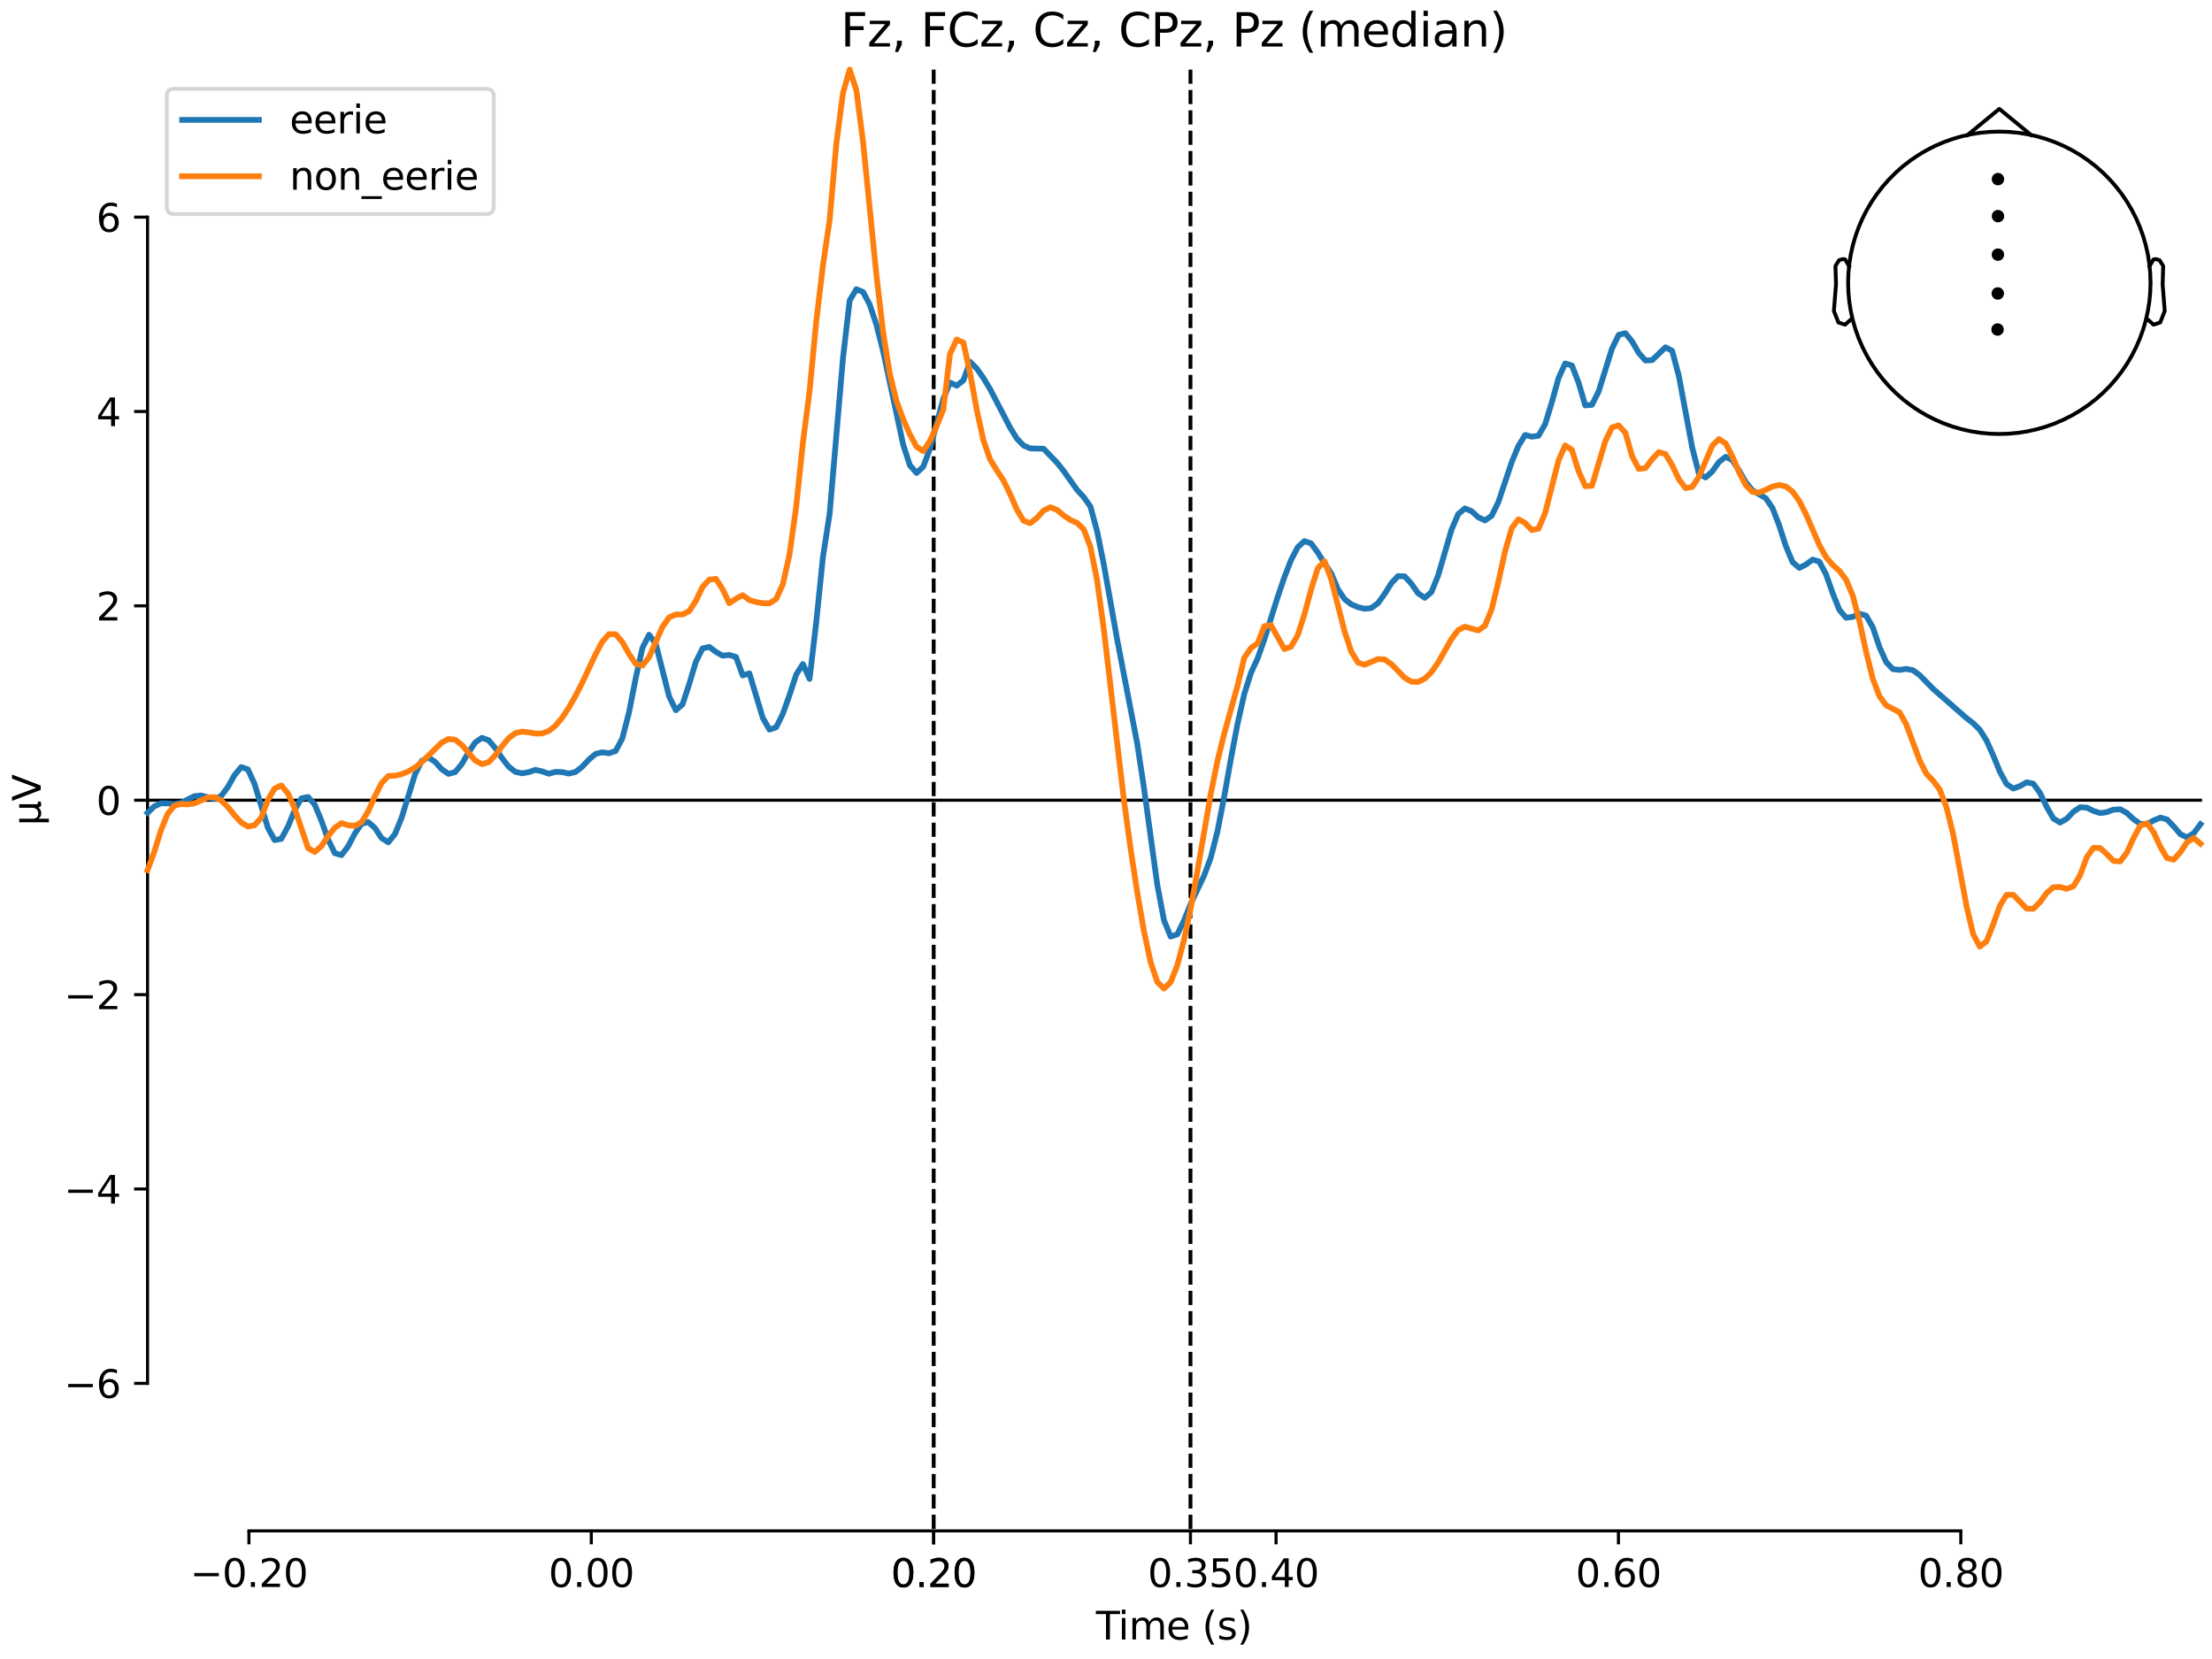 <?xml version="1.0" encoding="utf-8" standalone="no"?>
<!DOCTYPE svg PUBLIC "-//W3C//DTD SVG 1.1//EN"
  "http://www.w3.org/Graphics/SVG/1.1/DTD/svg11.dtd">
<svg xmlns:xlink="http://www.w3.org/1999/xlink" width="576pt" height="432pt" viewBox="0 0 576 432" xmlns="http://www.w3.org/2000/svg" version="1.1">
 <defs>
  <style type="text/css">*{stroke-linejoin: round; stroke-linecap: butt}</style>
 </defs>
 <g id="figure_1">
  <g id="patch_1">
   <path d="M 0 432 
L 576 432 
L 576 0 
L 0 0 
z
" style="fill: #ffffff"/>
  </g>
  <g id="axes_1">
   <g id="patch_2">
    <path d="M 38.421 398.644 
L 573 398.644 
L 573 18.118 
L 38.421 18.118 
L 38.421 398.644 
z
" style="fill: none; opacity: 0"/>
   </g>
   <g id="patch_3">
    <path d="M 38.421 360.217 
L 38.421 56.545 
" style="fill: none; stroke: #000000; stroke-width: 0.8; stroke-linejoin: miter; stroke-linecap: square"/>
   </g>
   <g id="LineCollection_1">
    <path d="M 243.128 18.118 
L 243.128 398.644 
" clip-path="url(#p8bb324a7d4)" style="fill: none; stroke-dasharray: 3.7,1.6; stroke-dashoffset: 0; stroke: #000000"/>
    <path d="M 309.994 18.118 
L 309.994 398.644 
" clip-path="url(#p8bb324a7d4)" style="fill: none; stroke-dasharray: 3.7,1.6; stroke-dashoffset: 0; stroke: #000000"/>
   </g>
   <g id="matplotlib.axis_1">
    <g id="xtick_1">
     <g id="line2d_1">
      <defs>
       <path id="m05cba8fe1b" d="M 0 0 
L 0 3.5 
" style="stroke: #000000; stroke-width: 0.8"/>
      </defs>
      <g>
       <use xlink:href="#m05cba8fe1b" x="64.819" y="398.644" style="stroke: #000000; stroke-width: 0.8"/>
      </g>
     </g>
     <g id="text_1">
      <!-- −0.20 -->
      <g transform="translate(49.496 413.242) scale(0.1 -0.1)">
       <defs>
        <path id="DejaVuSans-2212" d="M 678 2272 
L 4684 2272 
L 4684 1741 
L 678 1741 
L 678 2272 
z
" transform="scale(0.016)"/>
        <path id="DejaVuSans-30" d="M 2034 4250 
Q 1547 4250 1301 3770 
Q 1056 3291 1056 2328 
Q 1056 1369 1301 889 
Q 1547 409 2034 409 
Q 2525 409 2770 889 
Q 3016 1369 3016 2328 
Q 3016 3291 2770 3770 
Q 2525 4250 2034 4250 
z
M 2034 4750 
Q 2819 4750 3233 4129 
Q 3647 3509 3647 2328 
Q 3647 1150 3233 529 
Q 2819 -91 2034 -91 
Q 1250 -91 836 529 
Q 422 1150 422 2328 
Q 422 3509 836 4129 
Q 1250 4750 2034 4750 
z
" transform="scale(0.016)"/>
        <path id="DejaVuSans-2e" d="M 684 794 
L 1344 794 
L 1344 0 
L 684 0 
L 684 794 
z
" transform="scale(0.016)"/>
        <path id="DejaVuSans-32" d="M 1228 531 
L 3431 531 
L 3431 0 
L 469 0 
L 469 531 
Q 828 903 1448 1529 
Q 2069 2156 2228 2338 
Q 2531 2678 2651 2914 
Q 2772 3150 2772 3378 
Q 2772 3750 2511 3984 
Q 2250 4219 1831 4219 
Q 1534 4219 1204 4116 
Q 875 4013 500 3803 
L 500 4441 
Q 881 4594 1212 4672 
Q 1544 4750 1819 4750 
Q 2544 4750 2975 4387 
Q 3406 4025 3406 3419 
Q 3406 3131 3298 2873 
Q 3191 2616 2906 2266 
Q 2828 2175 2409 1742 
Q 1991 1309 1228 531 
z
" transform="scale(0.016)"/>
       </defs>
       <use xlink:href="#DejaVuSans-2212"/>
       <use xlink:href="#DejaVuSans-30" transform="translate(83.789 0)"/>
       <use xlink:href="#DejaVuSans-2e" transform="translate(147.412 0)"/>
       <use xlink:href="#DejaVuSans-32" transform="translate(179.199 0)"/>
       <use xlink:href="#DejaVuSans-30" transform="translate(242.822 0)"/>
      </g>
     </g>
    </g>
    <g id="xtick_2">
     <g id="line2d_2">
      <g>
       <use xlink:href="#m05cba8fe1b" x="153.973" y="398.644" style="stroke: #000000; stroke-width: 0.8"/>
      </g>
     </g>
     <g id="text_2">
      <!-- 0.00 -->
      <g transform="translate(142.84 413.242) scale(0.1 -0.1)">
       <use xlink:href="#DejaVuSans-30"/>
       <use xlink:href="#DejaVuSans-2e" transform="translate(63.623 0)"/>
       <use xlink:href="#DejaVuSans-30" transform="translate(95.41 0)"/>
       <use xlink:href="#DejaVuSans-30" transform="translate(159.033 0)"/>
      </g>
     </g>
    </g>
    <g id="xtick_3">
     <g id="line2d_3">
      <g>
       <use xlink:href="#m05cba8fe1b" x="243.128" y="398.644" style="stroke: #000000; stroke-width: 0.8"/>
      </g>
     </g>
     <g id="text_3">
      <!-- 0.20 -->
      <g transform="translate(231.995 413.242) scale(0.1 -0.1)">
       <use xlink:href="#DejaVuSans-30"/>
       <use xlink:href="#DejaVuSans-2e" transform="translate(63.623 0)"/>
       <use xlink:href="#DejaVuSans-32" transform="translate(95.41 0)"/>
       <use xlink:href="#DejaVuSans-30" transform="translate(159.033 0)"/>
      </g>
     </g>
    </g>
    <g id="xtick_4">
     <g id="line2d_4">
      <g>
       <use xlink:href="#m05cba8fe1b" x="243.128" y="398.644" style="stroke: #000000; stroke-width: 0.8"/>
      </g>
     </g>
     <g id="text_4">
      <!-- 0.20 -->
      <g transform="translate(231.995 413.242) scale(0.1 -0.1)">
       <use xlink:href="#DejaVuSans-30"/>
       <use xlink:href="#DejaVuSans-2e" transform="translate(63.623 0)"/>
       <use xlink:href="#DejaVuSans-32" transform="translate(95.41 0)"/>
       <use xlink:href="#DejaVuSans-30" transform="translate(159.033 0)"/>
      </g>
     </g>
    </g>
    <g id="xtick_5">
     <g id="line2d_5">
      <g>
       <use xlink:href="#m05cba8fe1b" x="309.994" y="398.644" style="stroke: #000000; stroke-width: 0.8"/>
      </g>
     </g>
     <g id="text_5">
      <!-- 0.35 -->
      <g transform="translate(298.861 413.242) scale(0.1 -0.1)">
       <defs>
        <path id="DejaVuSans-33" d="M 2597 2516 
Q 3050 2419 3304 2112 
Q 3559 1806 3559 1356 
Q 3559 666 3084 287 
Q 2609 -91 1734 -91 
Q 1441 -91 1130 -33 
Q 819 25 488 141 
L 488 750 
Q 750 597 1062 519 
Q 1375 441 1716 441 
Q 2309 441 2620 675 
Q 2931 909 2931 1356 
Q 2931 1769 2642 2001 
Q 2353 2234 1838 2234 
L 1294 2234 
L 1294 2753 
L 1863 2753 
Q 2328 2753 2575 2939 
Q 2822 3125 2822 3475 
Q 2822 3834 2567 4026 
Q 2313 4219 1838 4219 
Q 1578 4219 1281 4162 
Q 984 4106 628 3988 
L 628 4550 
Q 988 4650 1302 4700 
Q 1616 4750 1894 4750 
Q 2613 4750 3031 4423 
Q 3450 4097 3450 3541 
Q 3450 3153 3228 2886 
Q 3006 2619 2597 2516 
z
" transform="scale(0.016)"/>
        <path id="DejaVuSans-35" d="M 691 4666 
L 3169 4666 
L 3169 4134 
L 1269 4134 
L 1269 2991 
Q 1406 3038 1543 3061 
Q 1681 3084 1819 3084 
Q 2600 3084 3056 2656 
Q 3513 2228 3513 1497 
Q 3513 744 3044 326 
Q 2575 -91 1722 -91 
Q 1428 -91 1123 -41 
Q 819 9 494 109 
L 494 744 
Q 775 591 1075 516 
Q 1375 441 1709 441 
Q 2250 441 2565 725 
Q 2881 1009 2881 1497 
Q 2881 1984 2565 2268 
Q 2250 2553 1709 2553 
Q 1456 2553 1204 2497 
Q 953 2441 691 2322 
L 691 4666 
z
" transform="scale(0.016)"/>
       </defs>
       <use xlink:href="#DejaVuSans-30"/>
       <use xlink:href="#DejaVuSans-2e" transform="translate(63.623 0)"/>
       <use xlink:href="#DejaVuSans-33" transform="translate(95.41 0)"/>
       <use xlink:href="#DejaVuSans-35" transform="translate(159.033 0)"/>
      </g>
     </g>
    </g>
    <g id="xtick_6">
     <g id="line2d_6">
      <g>
       <use xlink:href="#m05cba8fe1b" x="332.282" y="398.644" style="stroke: #000000; stroke-width: 0.8"/>
      </g>
     </g>
     <g id="text_6">
      <!-- 0.40 -->
      <g transform="translate(321.15 413.242) scale(0.1 -0.1)">
       <defs>
        <path id="DejaVuSans-34" d="M 2419 4116 
L 825 1625 
L 2419 1625 
L 2419 4116 
z
M 2253 4666 
L 3047 4666 
L 3047 1625 
L 3713 1625 
L 3713 1100 
L 3047 1100 
L 3047 0 
L 2419 0 
L 2419 1100 
L 313 1100 
L 313 1709 
L 2253 4666 
z
" transform="scale(0.016)"/>
       </defs>
       <use xlink:href="#DejaVuSans-30"/>
       <use xlink:href="#DejaVuSans-2e" transform="translate(63.623 0)"/>
       <use xlink:href="#DejaVuSans-34" transform="translate(95.41 0)"/>
       <use xlink:href="#DejaVuSans-30" transform="translate(159.033 0)"/>
      </g>
     </g>
    </g>
    <g id="xtick_7">
     <g id="line2d_7">
      <g>
       <use xlink:href="#m05cba8fe1b" x="421.437" y="398.644" style="stroke: #000000; stroke-width: 0.8"/>
      </g>
     </g>
     <g id="text_7">
      <!-- 0.60 -->
      <g transform="translate(410.304 413.242) scale(0.1 -0.1)">
       <defs>
        <path id="DejaVuSans-36" d="M 2113 2584 
Q 1688 2584 1439 2293 
Q 1191 2003 1191 1497 
Q 1191 994 1439 701 
Q 1688 409 2113 409 
Q 2538 409 2786 701 
Q 3034 994 3034 1497 
Q 3034 2003 2786 2293 
Q 2538 2584 2113 2584 
z
M 3366 4563 
L 3366 3988 
Q 3128 4100 2886 4159 
Q 2644 4219 2406 4219 
Q 1781 4219 1451 3797 
Q 1122 3375 1075 2522 
Q 1259 2794 1537 2939 
Q 1816 3084 2150 3084 
Q 2853 3084 3261 2657 
Q 3669 2231 3669 1497 
Q 3669 778 3244 343 
Q 2819 -91 2113 -91 
Q 1303 -91 875 529 
Q 447 1150 447 2328 
Q 447 3434 972 4092 
Q 1497 4750 2381 4750 
Q 2619 4750 2861 4703 
Q 3103 4656 3366 4563 
z
" transform="scale(0.016)"/>
       </defs>
       <use xlink:href="#DejaVuSans-30"/>
       <use xlink:href="#DejaVuSans-2e" transform="translate(63.623 0)"/>
       <use xlink:href="#DejaVuSans-36" transform="translate(95.41 0)"/>
       <use xlink:href="#DejaVuSans-30" transform="translate(159.033 0)"/>
      </g>
     </g>
    </g>
    <g id="xtick_8">
     <g id="line2d_8">
      <g>
       <use xlink:href="#m05cba8fe1b" x="510.592" y="398.644" style="stroke: #000000; stroke-width: 0.8"/>
      </g>
     </g>
     <g id="text_8">
      <!-- 0.80 -->
      <g transform="translate(499.459 413.242) scale(0.1 -0.1)">
       <defs>
        <path id="DejaVuSans-38" d="M 2034 2216 
Q 1584 2216 1326 1975 
Q 1069 1734 1069 1313 
Q 1069 891 1326 650 
Q 1584 409 2034 409 
Q 2484 409 2743 651 
Q 3003 894 3003 1313 
Q 3003 1734 2745 1975 
Q 2488 2216 2034 2216 
z
M 1403 2484 
Q 997 2584 770 2862 
Q 544 3141 544 3541 
Q 544 4100 942 4425 
Q 1341 4750 2034 4750 
Q 2731 4750 3128 4425 
Q 3525 4100 3525 3541 
Q 3525 3141 3298 2862 
Q 3072 2584 2669 2484 
Q 3125 2378 3379 2068 
Q 3634 1759 3634 1313 
Q 3634 634 3220 271 
Q 2806 -91 2034 -91 
Q 1263 -91 848 271 
Q 434 634 434 1313 
Q 434 1759 690 2068 
Q 947 2378 1403 2484 
z
M 1172 3481 
Q 1172 3119 1398 2916 
Q 1625 2713 2034 2713 
Q 2441 2713 2670 2916 
Q 2900 3119 2900 3481 
Q 2900 3844 2670 4047 
Q 2441 4250 2034 4250 
Q 1625 4250 1398 4047 
Q 1172 3844 1172 3481 
z
" transform="scale(0.016)"/>
       </defs>
       <use xlink:href="#DejaVuSans-30"/>
       <use xlink:href="#DejaVuSans-2e" transform="translate(63.623 0)"/>
       <use xlink:href="#DejaVuSans-38" transform="translate(95.41 0)"/>
       <use xlink:href="#DejaVuSans-30" transform="translate(159.033 0)"/>
      </g>
     </g>
    </g>
    <g id="text_9">
     <!-- Time (s) -->
     <g transform="translate(285.381 426.92) scale(0.1 -0.1)">
      <defs>
       <path id="DejaVuSans-54" d="M -19 4666 
L 3928 4666 
L 3928 4134 
L 2272 4134 
L 2272 0 
L 1638 0 
L 1638 4134 
L -19 4134 
L -19 4666 
z
" transform="scale(0.016)"/>
       <path id="DejaVuSans-69" d="M 603 3500 
L 1178 3500 
L 1178 0 
L 603 0 
L 603 3500 
z
M 603 4863 
L 1178 4863 
L 1178 4134 
L 603 4134 
L 603 4863 
z
" transform="scale(0.016)"/>
       <path id="DejaVuSans-6d" d="M 3328 2828 
Q 3544 3216 3844 3400 
Q 4144 3584 4550 3584 
Q 5097 3584 5394 3201 
Q 5691 2819 5691 2113 
L 5691 0 
L 5113 0 
L 5113 2094 
Q 5113 2597 4934 2840 
Q 4756 3084 4391 3084 
Q 3944 3084 3684 2787 
Q 3425 2491 3425 1978 
L 3425 0 
L 2847 0 
L 2847 2094 
Q 2847 2600 2669 2842 
Q 2491 3084 2119 3084 
Q 1678 3084 1418 2786 
Q 1159 2488 1159 1978 
L 1159 0 
L 581 0 
L 581 3500 
L 1159 3500 
L 1159 2956 
Q 1356 3278 1631 3431 
Q 1906 3584 2284 3584 
Q 2666 3584 2933 3390 
Q 3200 3197 3328 2828 
z
" transform="scale(0.016)"/>
       <path id="DejaVuSans-65" d="M 3597 1894 
L 3597 1613 
L 953 1613 
Q 991 1019 1311 708 
Q 1631 397 2203 397 
Q 2534 397 2845 478 
Q 3156 559 3463 722 
L 3463 178 
Q 3153 47 2828 -22 
Q 2503 -91 2169 -91 
Q 1331 -91 842 396 
Q 353 884 353 1716 
Q 353 2575 817 3079 
Q 1281 3584 2069 3584 
Q 2775 3584 3186 3129 
Q 3597 2675 3597 1894 
z
M 3022 2063 
Q 3016 2534 2758 2815 
Q 2500 3097 2075 3097 
Q 1594 3097 1305 2825 
Q 1016 2553 972 2059 
L 3022 2063 
z
" transform="scale(0.016)"/>
       <path id="DejaVuSans-20" transform="scale(0.016)"/>
       <path id="DejaVuSans-28" d="M 1984 4856 
Q 1566 4138 1362 3434 
Q 1159 2731 1159 2009 
Q 1159 1288 1364 580 
Q 1569 -128 1984 -844 
L 1484 -844 
Q 1016 -109 783 600 
Q 550 1309 550 2009 
Q 550 2706 781 3412 
Q 1013 4119 1484 4856 
L 1984 4856 
z
" transform="scale(0.016)"/>
       <path id="DejaVuSans-73" d="M 2834 3397 
L 2834 2853 
Q 2591 2978 2328 3040 
Q 2066 3103 1784 3103 
Q 1356 3103 1142 2972 
Q 928 2841 928 2578 
Q 928 2378 1081 2264 
Q 1234 2150 1697 2047 
L 1894 2003 
Q 2506 1872 2764 1633 
Q 3022 1394 3022 966 
Q 3022 478 2636 193 
Q 2250 -91 1575 -91 
Q 1294 -91 989 -36 
Q 684 19 347 128 
L 347 722 
Q 666 556 975 473 
Q 1284 391 1588 391 
Q 1994 391 2212 530 
Q 2431 669 2431 922 
Q 2431 1156 2273 1281 
Q 2116 1406 1581 1522 
L 1381 1569 
Q 847 1681 609 1914 
Q 372 2147 372 2553 
Q 372 3047 722 3315 
Q 1072 3584 1716 3584 
Q 2034 3584 2315 3537 
Q 2597 3491 2834 3397 
z
" transform="scale(0.016)"/>
       <path id="DejaVuSans-29" d="M 513 4856 
L 1013 4856 
Q 1481 4119 1714 3412 
Q 1947 2706 1947 2009 
Q 1947 1309 1714 600 
Q 1481 -109 1013 -844 
L 513 -844 
Q 928 -128 1133 580 
Q 1338 1288 1338 2009 
Q 1338 2731 1133 3434 
Q 928 4138 513 4856 
z
" transform="scale(0.016)"/>
      </defs>
      <use xlink:href="#DejaVuSans-54"/>
      <use xlink:href="#DejaVuSans-69" transform="translate(57.959 0)"/>
      <use xlink:href="#DejaVuSans-6d" transform="translate(85.742 0)"/>
      <use xlink:href="#DejaVuSans-65" transform="translate(183.154 0)"/>
      <use xlink:href="#DejaVuSans-20" transform="translate(244.678 0)"/>
      <use xlink:href="#DejaVuSans-28" transform="translate(276.465 0)"/>
      <use xlink:href="#DejaVuSans-73" transform="translate(315.479 0)"/>
      <use xlink:href="#DejaVuSans-29" transform="translate(367.578 0)"/>
     </g>
    </g>
   </g>
   <g id="matplotlib.axis_2">
    <g id="ytick_1">
     <g id="line2d_9">
      <defs>
       <path id="m36754434c5" d="M 0 0 
L -3.5 0 
" style="stroke: #000000; stroke-width: 0.8"/>
      </defs>
      <g>
       <use xlink:href="#m36754434c5" x="38.421" y="360.217" style="stroke: #000000; stroke-width: 0.8"/>
      </g>
     </g>
     <g id="text_10">
      <!-- −6 -->
      <g transform="translate(16.678 364.016) scale(0.1 -0.1)">
       <use xlink:href="#DejaVuSans-2212"/>
       <use xlink:href="#DejaVuSans-36" transform="translate(83.789 0)"/>
      </g>
     </g>
    </g>
    <g id="ytick_2">
     <g id="line2d_10">
      <g>
       <use xlink:href="#m36754434c5" x="38.421" y="309.605" style="stroke: #000000; stroke-width: 0.8"/>
      </g>
     </g>
     <g id="text_11">
      <!-- −4 -->
      <g transform="translate(16.678 313.404) scale(0.1 -0.1)">
       <use xlink:href="#DejaVuSans-2212"/>
       <use xlink:href="#DejaVuSans-34" transform="translate(83.789 0)"/>
      </g>
     </g>
    </g>
    <g id="ytick_3">
     <g id="line2d_11">
      <g>
       <use xlink:href="#m36754434c5" x="38.421" y="258.993" style="stroke: #000000; stroke-width: 0.8"/>
      </g>
     </g>
     <g id="text_12">
      <!-- −2 -->
      <g transform="translate(16.678 262.792) scale(0.1 -0.1)">
       <use xlink:href="#DejaVuSans-2212"/>
       <use xlink:href="#DejaVuSans-32" transform="translate(83.789 0)"/>
      </g>
     </g>
    </g>
    <g id="ytick_4">
     <g id="line2d_12">
      <g>
       <use xlink:href="#m36754434c5" x="38.421" y="208.381" style="stroke: #000000; stroke-width: 0.8"/>
      </g>
     </g>
     <g id="text_13">
      <!-- 0 -->
      <g transform="translate(25.058 212.18) scale(0.1 -0.1)">
       <use xlink:href="#DejaVuSans-30"/>
      </g>
     </g>
    </g>
    <g id="ytick_5">
     <g id="line2d_13">
      <g>
       <use xlink:href="#m36754434c5" x="38.421" y="157.769" style="stroke: #000000; stroke-width: 0.8"/>
      </g>
     </g>
     <g id="text_14">
      <!-- 2 -->
      <g transform="translate(25.058 161.568) scale(0.1 -0.1)">
       <use xlink:href="#DejaVuSans-32"/>
      </g>
     </g>
    </g>
    <g id="ytick_6">
     <g id="line2d_14">
      <g>
       <use xlink:href="#m36754434c5" x="38.421" y="107.157" style="stroke: #000000; stroke-width: 0.8"/>
      </g>
     </g>
     <g id="text_15">
      <!-- 4 -->
      <g transform="translate(25.058 110.956) scale(0.1 -0.1)">
       <use xlink:href="#DejaVuSans-34"/>
      </g>
     </g>
    </g>
    <g id="ytick_7">
     <g id="line2d_15">
      <g>
       <use xlink:href="#m36754434c5" x="38.421" y="56.545" style="stroke: #000000; stroke-width: 0.8"/>
      </g>
     </g>
     <g id="text_16">
      <!-- 6 -->
      <g transform="translate(25.058 60.344) scale(0.1 -0.1)">
       <use xlink:href="#DejaVuSans-36"/>
      </g>
     </g>
    </g>
    <g id="text_17">
     <!-- µV -->
     <g transform="translate(10.599 214.982) rotate(-90) scale(0.1 -0.1)">
      <defs>
       <path id="DejaVuSans-b5" d="M 544 -1331 
L 544 3500 
L 1119 3500 
L 1119 1325 
Q 1119 872 1334 640 
Q 1550 409 1972 409 
Q 2434 409 2667 671 
Q 2900 934 2900 1459 
L 2900 3500 
L 3475 3500 
L 3475 806 
Q 3475 619 3529 530 
Q 3584 441 3700 441 
Q 3728 441 3778 458 
Q 3828 475 3916 513 
L 3916 50 
Q 3788 -22 3673 -56 
Q 3559 -91 3450 -91 
Q 3234 -91 3106 31 
Q 2978 153 2931 403 
Q 2775 156 2548 32 
Q 2322 -91 2016 -91 
Q 1697 -91 1473 31 
Q 1250 153 1119 397 
L 1119 -1331 
L 544 -1331 
z
" transform="scale(0.016)"/>
       <path id="DejaVuSans-56" d="M 1831 0 
L 50 4666 
L 709 4666 
L 2188 738 
L 3669 4666 
L 4325 4666 
L 2547 0 
L 1831 0 
z
" transform="scale(0.016)"/>
      </defs>
      <use xlink:href="#DejaVuSans-b5"/>
      <use xlink:href="#DejaVuSans-56" transform="translate(63.623 0)"/>
     </g>
    </g>
   </g>
   <g id="patch_4">
    <path d="M 64.819 398.644 
L 510.592 398.644 
" style="fill: none; stroke: #000000; stroke-width: 0.8; stroke-linejoin: miter; stroke-linecap: square"/>
   </g>
   <g id="patch_5">
    <path d="M 38.421 208.381 
L 573 208.381 
" style="fill: none; stroke: #000000; stroke-width: 0.8; stroke-linejoin: miter; stroke-linecap: square"/>
   </g>
   <g id="text_18">
    <!-- Fz, FCz, Cz, CPz, Pz (median) -->
    <g transform="translate(218.923 12.118) scale(0.12 -0.12)">
     <defs>
      <path id="DejaVuSans-46" d="M 628 4666 
L 3309 4666 
L 3309 4134 
L 1259 4134 
L 1259 2759 
L 3109 2759 
L 3109 2228 
L 1259 2228 
L 1259 0 
L 628 0 
L 628 4666 
z
" transform="scale(0.016)"/>
      <path id="DejaVuSans-7a" d="M 353 3500 
L 3084 3500 
L 3084 2975 
L 922 459 
L 3084 459 
L 3084 0 
L 275 0 
L 275 525 
L 2438 3041 
L 353 3041 
L 353 3500 
z
" transform="scale(0.016)"/>
      <path id="DejaVuSans-2c" d="M 750 794 
L 1409 794 
L 1409 256 
L 897 -744 
L 494 -744 
L 750 256 
L 750 794 
z
" transform="scale(0.016)"/>
      <path id="DejaVuSans-43" d="M 4122 4306 
L 4122 3641 
Q 3803 3938 3442 4084 
Q 3081 4231 2675 4231 
Q 1875 4231 1450 3742 
Q 1025 3253 1025 2328 
Q 1025 1406 1450 917 
Q 1875 428 2675 428 
Q 3081 428 3442 575 
Q 3803 722 4122 1019 
L 4122 359 
Q 3791 134 3420 21 
Q 3050 -91 2638 -91 
Q 1578 -91 968 557 
Q 359 1206 359 2328 
Q 359 3453 968 4101 
Q 1578 4750 2638 4750 
Q 3056 4750 3426 4639 
Q 3797 4528 4122 4306 
z
" transform="scale(0.016)"/>
      <path id="DejaVuSans-50" d="M 1259 4147 
L 1259 2394 
L 2053 2394 
Q 2494 2394 2734 2622 
Q 2975 2850 2975 3272 
Q 2975 3691 2734 3919 
Q 2494 4147 2053 4147 
L 1259 4147 
z
M 628 4666 
L 2053 4666 
Q 2838 4666 3239 4311 
Q 3641 3956 3641 3272 
Q 3641 2581 3239 2228 
Q 2838 1875 2053 1875 
L 1259 1875 
L 1259 0 
L 628 0 
L 628 4666 
z
" transform="scale(0.016)"/>
      <path id="DejaVuSans-64" d="M 2906 2969 
L 2906 4863 
L 3481 4863 
L 3481 0 
L 2906 0 
L 2906 525 
Q 2725 213 2448 61 
Q 2172 -91 1784 -91 
Q 1150 -91 751 415 
Q 353 922 353 1747 
Q 353 2572 751 3078 
Q 1150 3584 1784 3584 
Q 2172 3584 2448 3432 
Q 2725 3281 2906 2969 
z
M 947 1747 
Q 947 1113 1208 752 
Q 1469 391 1925 391 
Q 2381 391 2643 752 
Q 2906 1113 2906 1747 
Q 2906 2381 2643 2742 
Q 2381 3103 1925 3103 
Q 1469 3103 1208 2742 
Q 947 2381 947 1747 
z
" transform="scale(0.016)"/>
      <path id="DejaVuSans-61" d="M 2194 1759 
Q 1497 1759 1228 1600 
Q 959 1441 959 1056 
Q 959 750 1161 570 
Q 1363 391 1709 391 
Q 2188 391 2477 730 
Q 2766 1069 2766 1631 
L 2766 1759 
L 2194 1759 
z
M 3341 1997 
L 3341 0 
L 2766 0 
L 2766 531 
Q 2569 213 2275 61 
Q 1981 -91 1556 -91 
Q 1019 -91 701 211 
Q 384 513 384 1019 
Q 384 1609 779 1909 
Q 1175 2209 1959 2209 
L 2766 2209 
L 2766 2266 
Q 2766 2663 2505 2880 
Q 2244 3097 1772 3097 
Q 1472 3097 1187 3025 
Q 903 2953 641 2809 
L 641 3341 
Q 956 3463 1253 3523 
Q 1550 3584 1831 3584 
Q 2591 3584 2966 3190 
Q 3341 2797 3341 1997 
z
" transform="scale(0.016)"/>
      <path id="DejaVuSans-6e" d="M 3513 2113 
L 3513 0 
L 2938 0 
L 2938 2094 
Q 2938 2591 2744 2837 
Q 2550 3084 2163 3084 
Q 1697 3084 1428 2787 
Q 1159 2491 1159 1978 
L 1159 0 
L 581 0 
L 581 3500 
L 1159 3500 
L 1159 2956 
Q 1366 3272 1645 3428 
Q 1925 3584 2291 3584 
Q 2894 3584 3203 3211 
Q 3513 2838 3513 2113 
z
" transform="scale(0.016)"/>
     </defs>
     <use xlink:href="#DejaVuSans-46"/>
     <use xlink:href="#DejaVuSans-7a" transform="translate(57.52 0)"/>
     <use xlink:href="#DejaVuSans-2c" transform="translate(110.01 0)"/>
     <use xlink:href="#DejaVuSans-20" transform="translate(141.797 0)"/>
     <use xlink:href="#DejaVuSans-46" transform="translate(173.584 0)"/>
     <use xlink:href="#DejaVuSans-43" transform="translate(231.104 0)"/>
     <use xlink:href="#DejaVuSans-7a" transform="translate(300.928 0)"/>
     <use xlink:href="#DejaVuSans-2c" transform="translate(353.418 0)"/>
     <use xlink:href="#DejaVuSans-20" transform="translate(385.205 0)"/>
     <use xlink:href="#DejaVuSans-43" transform="translate(416.992 0)"/>
     <use xlink:href="#DejaVuSans-7a" transform="translate(486.816 0)"/>
     <use xlink:href="#DejaVuSans-2c" transform="translate(539.307 0)"/>
     <use xlink:href="#DejaVuSans-20" transform="translate(571.094 0)"/>
     <use xlink:href="#DejaVuSans-43" transform="translate(602.881 0)"/>
     <use xlink:href="#DejaVuSans-50" transform="translate(672.705 0)"/>
     <use xlink:href="#DejaVuSans-7a" transform="translate(733.008 0)"/>
     <use xlink:href="#DejaVuSans-2c" transform="translate(785.498 0)"/>
     <use xlink:href="#DejaVuSans-20" transform="translate(817.285 0)"/>
     <use xlink:href="#DejaVuSans-50" transform="translate(849.072 0)"/>
     <use xlink:href="#DejaVuSans-7a" transform="translate(909.375 0)"/>
     <use xlink:href="#DejaVuSans-20" transform="translate(961.865 0)"/>
     <use xlink:href="#DejaVuSans-28" transform="translate(993.652 0)"/>
     <use xlink:href="#DejaVuSans-6d" transform="translate(1032.666 0)"/>
     <use xlink:href="#DejaVuSans-65" transform="translate(1130.078 0)"/>
     <use xlink:href="#DejaVuSans-64" transform="translate(1191.602 0)"/>
     <use xlink:href="#DejaVuSans-69" transform="translate(1255.078 0)"/>
     <use xlink:href="#DejaVuSans-61" transform="translate(1282.861 0)"/>
     <use xlink:href="#DejaVuSans-6e" transform="translate(1344.141 0)"/>
     <use xlink:href="#DejaVuSans-29" transform="translate(1407.52 0)"/>
    </g>
   </g>
   <g id="legend_1">
    <g id="patch_6">
     <path d="M 45.421 55.753 
L 126.563 55.753 
Q 128.563 55.753 128.563 53.753 
L 128.563 25.118 
Q 128.563 23.118 126.563 23.118 
L 45.421 23.118 
Q 43.421 23.118 43.421 25.118 
L 43.421 53.753 
Q 43.421 55.753 45.421 55.753 
z
" style="fill: #ffffff; opacity: 0.8; stroke: #cccccc; stroke-linejoin: miter"/>
    </g>
    <g id="line2d_16">
     <path d="M 47.421 31.217 
L 57.421 31.217 
L 67.421 31.217 
" style="fill: none; stroke: #1f77b4; stroke-width: 1.5; stroke-linecap: square"/>
    </g>
    <g id="text_19">
     <!-- eerie -->
     <g transform="translate(75.421 34.717) scale(0.1 -0.1)">
      <defs>
       <path id="DejaVuSans-72" d="M 2631 2963 
Q 2534 3019 2420 3045 
Q 2306 3072 2169 3072 
Q 1681 3072 1420 2755 
Q 1159 2438 1159 1844 
L 1159 0 
L 581 0 
L 581 3500 
L 1159 3500 
L 1159 2956 
Q 1341 3275 1631 3429 
Q 1922 3584 2338 3584 
Q 2397 3584 2469 3576 
Q 2541 3569 2628 3553 
L 2631 2963 
z
" transform="scale(0.016)"/>
      </defs>
      <use xlink:href="#DejaVuSans-65"/>
      <use xlink:href="#DejaVuSans-65" transform="translate(61.523 0)"/>
      <use xlink:href="#DejaVuSans-72" transform="translate(123.047 0)"/>
      <use xlink:href="#DejaVuSans-69" transform="translate(164.16 0)"/>
      <use xlink:href="#DejaVuSans-65" transform="translate(191.943 0)"/>
     </g>
    </g>
    <g id="line2d_17">
     <path d="M 47.421 45.895 
L 57.421 45.895 
L 67.421 45.895 
" style="fill: none; stroke: #ff7f0e; stroke-width: 1.5; stroke-linecap: square"/>
    </g>
    <g id="text_20">
     <!-- non_eerie -->
     <g transform="translate(75.421 49.395) scale(0.1 -0.1)">
      <defs>
       <path id="DejaVuSans-6f" d="M 1959 3097 
Q 1497 3097 1228 2736 
Q 959 2375 959 1747 
Q 959 1119 1226 758 
Q 1494 397 1959 397 
Q 2419 397 2687 759 
Q 2956 1122 2956 1747 
Q 2956 2369 2687 2733 
Q 2419 3097 1959 3097 
z
M 1959 3584 
Q 2709 3584 3137 3096 
Q 3566 2609 3566 1747 
Q 3566 888 3137 398 
Q 2709 -91 1959 -91 
Q 1206 -91 779 398 
Q 353 888 353 1747 
Q 353 2609 779 3096 
Q 1206 3584 1959 3584 
z
" transform="scale(0.016)"/>
       <path id="DejaVuSans-5f" d="M 3263 -1063 
L 3263 -1509 
L -63 -1509 
L -63 -1063 
L 3263 -1063 
z
" transform="scale(0.016)"/>
      </defs>
      <use xlink:href="#DejaVuSans-6e"/>
      <use xlink:href="#DejaVuSans-6f" transform="translate(63.379 0)"/>
      <use xlink:href="#DejaVuSans-6e" transform="translate(124.561 0)"/>
      <use xlink:href="#DejaVuSans-5f" transform="translate(187.939 0)"/>
      <use xlink:href="#DejaVuSans-65" transform="translate(237.939 0)"/>
      <use xlink:href="#DejaVuSans-65" transform="translate(299.463 0)"/>
      <use xlink:href="#DejaVuSans-72" transform="translate(360.986 0)"/>
      <use xlink:href="#DejaVuSans-69" transform="translate(402.1 0)"/>
      <use xlink:href="#DejaVuSans-65" transform="translate(429.883 0)"/>
     </g>
    </g>
   </g>
   <g id="line2d_18">
    <path d="M 38.421 211.653 
L 40.162 209.984 
L 41.903 209.177 
L 43.644 209.194 
L 45.386 209.374 
L 47.127 209.061 
L 50.61 207.332 
L 52.351 207.141 
L 55.834 208.054 
L 57.575 207.302 
L 59.316 204.966 
L 61.057 201.855 
L 62.799 199.75 
L 64.54 200.341 
L 66.281 204.128 
L 69.764 215.575 
L 71.505 218.75 
L 73.247 218.435 
L 74.988 215.225 
L 76.729 210.98 
L 78.47 207.893 
L 80.212 207.529 
L 81.953 209.511 
L 83.694 213.715 
L 85.436 218.586 
L 87.177 222.165 
L 88.918 222.667 
L 90.66 220.371 
L 92.401 217.041 
L 94.142 214.526 
L 95.883 214.058 
L 97.625 215.587 
L 99.366 218.239 
L 101.107 219.339 
L 102.849 217.184 
L 104.59 212.904 
L 108.073 201.647 
L 109.814 198.131 
L 111.555 197.219 
L 113.296 198.39 
L 115.038 200.311 
L 116.779 201.51 
L 118.52 201.056 
L 120.262 198.931 
L 122.003 195.943 
L 123.744 193.33 
L 125.486 192.136 
L 127.227 192.746 
L 128.968 194.79 
L 130.709 197.383 
L 132.451 199.631 
L 134.192 200.989 
L 135.933 201.372 
L 137.675 201.063 
L 139.416 200.475 
L 141.157 200.859 
L 142.899 201.481 
L 144.64 200.995 
L 146.381 201.048 
L 148.122 201.439 
L 149.864 201.029 
L 151.605 199.658 
L 153.346 197.786 
L 155.088 196.321 
L 156.829 195.9 
L 158.57 196.149 
L 160.312 195.557 
L 162.053 192.269 
L 163.794 185.509 
L 165.535 176.614 
L 167.277 168.756 
L 169.018 165.291 
L 170.759 167.657 
L 174.242 181.347 
L 175.983 184.942 
L 177.725 183.422 
L 179.466 178.138 
L 181.207 172.323 
L 182.948 168.844 
L 184.69 168.448 
L 186.431 169.751 
L 188.172 170.741 
L 189.914 170.545 
L 191.655 171.083 
L 193.396 175.88 
L 195.138 175.344 
L 198.62 186.915 
L 200.361 189.982 
L 202.103 189.401 
L 203.844 185.892 
L 205.585 181.001 
L 207.327 175.662 
L 209.068 172.917 
L 210.809 176.782 
L 212.551 162.024 
L 214.292 145.044 
L 216.033 133.791 
L 219.516 93.168 
L 221.257 78.23 
L 222.998 75.317 
L 224.74 76.036 
L 226.481 79.331 
L 228.222 84.571 
L 229.964 91.457 
L 235.187 115.805 
L 236.929 121.159 
L 238.67 123.158 
L 240.411 121.53 
L 242.153 116.87 
L 245.635 103.862 
L 247.377 99.615 
L 249.118 100.429 
L 250.859 99.043 
L 252.6 94.211 
L 254.342 95.96 
L 256.083 98.424 
L 257.824 101.329 
L 261.307 108.026 
L 263.048 111.392 
L 264.79 114.193 
L 266.531 116.012 
L 268.272 116.759 
L 271.755 116.854 
L 275.237 120.466 
L 276.979 122.647 
L 280.461 127.545 
L 282.203 129.456 
L 283.944 131.895 
L 285.685 138.341 
L 287.427 146.978 
L 290.909 166.533 
L 296.133 193.622 
L 297.874 205.075 
L 301.357 230.404 
L 303.098 239.631 
L 304.84 243.889 
L 306.581 243.297 
L 308.322 239.687 
L 310.063 235.338 
L 313.546 227.993 
L 315.287 223.328 
L 317.029 216.462 
L 318.77 207.491 
L 320.511 197.671 
L 322.253 188.501 
L 323.994 180.76 
L 325.735 175.24 
L 327.476 171.457 
L 329.218 166.544 
L 332.7 155.464 
L 334.442 150.32 
L 336.183 145.848 
L 337.924 142.496 
L 339.666 140.906 
L 341.407 141.499 
L 343.148 143.884 
L 344.889 146.695 
L 346.631 149.276 
L 348.372 153.421 
L 350.113 156.002 
L 351.855 157.355 
L 353.596 158.097 
L 355.337 158.516 
L 357.079 158.338 
L 358.82 157.07 
L 360.561 154.66 
L 362.302 151.873 
L 364.044 150.01 
L 365.785 150.087 
L 367.526 152.009 
L 369.268 154.489 
L 371.009 155.673 
L 372.75 154.17 
L 374.492 149.833 
L 377.974 137.92 
L 379.715 133.872 
L 381.457 132.396 
L 383.198 133.111 
L 384.939 134.7 
L 386.681 135.521 
L 388.422 134.311 
L 390.163 130.757 
L 393.646 120.349 
L 395.387 116.136 
L 397.128 113.266 
L 398.87 113.707 
L 400.611 113.474 
L 402.352 110.457 
L 404.094 104.742 
L 405.835 98.479 
L 407.576 94.643 
L 409.318 95.165 
L 411.059 99.631 
L 412.8 105.561 
L 414.541 105.416 
L 416.283 101.935 
L 419.765 90.768 
L 421.507 87.201 
L 423.248 86.759 
L 424.989 88.907 
L 426.731 91.908 
L 428.472 93.867 
L 430.213 93.781 
L 433.696 90.436 
L 435.437 91.36 
L 437.178 97.958 
L 440.661 116.59 
L 442.402 123.426 
L 444.144 124.337 
L 445.885 122.745 
L 447.626 120.295 
L 449.367 118.954 
L 451.109 119.825 
L 452.85 122.514 
L 454.591 125.573 
L 456.333 127.679 
L 459.815 129.738 
L 461.557 132.3 
L 463.298 136.831 
L 465.039 142.204 
L 466.78 146.372 
L 468.522 147.878 
L 470.263 147.009 
L 472.004 145.716 
L 473.746 146.258 
L 475.487 149.534 
L 477.228 154.467 
L 478.97 158.81 
L 480.711 160.851 
L 482.452 160.635 
L 484.193 159.816 
L 485.935 160.317 
L 487.676 163.348 
L 489.417 168.527 
L 491.159 172.41 
L 492.9 174.24 
L 494.641 174.439 
L 496.383 174.177 
L 498.124 174.517 
L 499.865 175.787 
L 503.348 179.352 
L 512.054 186.975 
L 513.796 188.31 
L 515.537 190.035 
L 517.278 192.795 
L 519.019 196.699 
L 520.761 200.944 
L 522.502 204.157 
L 524.243 205.332 
L 525.985 204.703 
L 527.726 203.711 
L 529.467 204.067 
L 531.209 206.474 
L 532.95 210.084 
L 534.691 213.129 
L 536.432 214.191 
L 538.174 213.2 
L 539.915 211.378 
L 541.656 210.202 
L 543.398 210.31 
L 545.139 211.167 
L 546.88 211.73 
L 548.622 211.475 
L 550.363 210.826 
L 552.104 210.727 
L 553.845 211.709 
L 555.587 213.335 
L 557.328 214.545 
L 559.069 214.566 
L 560.811 213.648 
L 562.552 212.901 
L 564.293 213.386 
L 566.035 215.189 
L 567.776 217.229 
L 569.517 218.052 
L 571.258 216.958 
L 573 214.616 
L 573 214.616 
" style="fill: none; stroke: #1f77b4; stroke-width: 1.5; stroke-linecap: square"/>
   </g>
   <g id="line2d_19">
    <path d="M 38.421 226.582 
L 40.162 221.836 
L 41.903 216.243 
L 43.644 211.939 
L 45.386 209.808 
L 47.127 209.368 
L 48.868 209.469 
L 50.61 209.203 
L 54.092 207.675 
L 55.834 207.555 
L 57.575 208.412 
L 59.316 210.135 
L 61.057 212.262 
L 62.799 214.171 
L 64.54 215.216 
L 66.281 214.899 
L 68.023 212.931 
L 69.764 208.286 
L 71.505 205.337 
L 73.247 204.53 
L 74.988 206.62 
L 76.729 210.515 
L 80.212 220.826 
L 81.953 221.862 
L 83.694 220.339 
L 85.436 217.709 
L 87.177 215.547 
L 88.918 214.334 
L 90.66 214.901 
L 92.401 215.039 
L 94.142 214.105 
L 95.883 211.241 
L 97.625 207.317 
L 99.366 203.908 
L 101.107 202.071 
L 102.849 201.984 
L 104.59 201.596 
L 106.331 200.868 
L 108.073 199.86 
L 109.814 198.465 
L 115.038 193.345 
L 116.779 192.439 
L 118.52 192.625 
L 120.262 193.978 
L 123.744 198.023 
L 125.486 198.977 
L 127.227 198.465 
L 128.968 196.676 
L 130.709 194.32 
L 132.451 192.22 
L 134.192 190.92 
L 135.933 190.513 
L 137.675 190.7 
L 139.416 191.01 
L 141.157 190.999 
L 142.899 190.359 
L 144.64 188.972 
L 146.381 186.892 
L 148.122 184.26 
L 149.864 181.205 
L 151.605 177.796 
L 155.088 170.368 
L 156.829 167.104 
L 158.57 165.132 
L 160.312 165.144 
L 162.053 167.175 
L 163.794 170.298 
L 165.535 172.862 
L 167.277 173.32 
L 169.018 171.147 
L 172.501 163.247 
L 174.242 160.749 
L 175.983 160.019 
L 177.725 160.012 
L 179.466 159.14 
L 181.207 156.455 
L 182.948 152.814 
L 184.69 150.943 
L 186.431 150.723 
L 188.172 153.443 
L 189.914 157.075 
L 191.655 155.906 
L 193.396 154.984 
L 195.138 156.258 
L 196.879 156.775 
L 198.62 157.075 
L 200.361 157.115 
L 202.103 155.98 
L 203.844 152.191 
L 205.585 144.383 
L 207.327 131.95 
L 209.068 115.292 
L 210.809 101.874 
L 212.551 83.725 
L 214.292 69.123 
L 216.033 57.31 
L 217.774 37.501 
L 219.516 24.215 
L 221.257 18.118 
L 222.998 23.502 
L 224.74 36.984 
L 228.222 71.624 
L 229.964 86.543 
L 231.705 97.363 
L 233.446 104.401 
L 235.187 109.177 
L 236.929 113.11 
L 238.67 116.33 
L 240.411 117.484 
L 242.153 114.806 
L 243.894 110.965 
L 245.635 106.628 
L 247.377 92.18 
L 249.118 88.411 
L 250.859 89.211 
L 252.6 97.125 
L 254.342 106.706 
L 256.083 114.669 
L 257.824 119.639 
L 259.566 122.493 
L 261.307 125.125 
L 263.048 128.681 
L 264.79 132.685 
L 266.531 135.599 
L 268.272 136.243 
L 270.013 134.855 
L 271.755 132.94 
L 273.496 132.083 
L 275.237 132.77 
L 276.979 134.227 
L 278.72 135.393 
L 280.461 136.157 
L 282.203 137.824 
L 283.944 142.385 
L 285.685 151.151 
L 287.427 163.859 
L 292.65 208.223 
L 294.392 220.918 
L 296.133 232.346 
L 297.874 242.436 
L 299.616 250.528 
L 301.357 255.708 
L 303.098 257.414 
L 304.84 255.756 
L 306.581 251.32 
L 308.322 244.733 
L 310.063 236.435 
L 311.805 226.827 
L 315.287 206.707 
L 317.029 198.129 
L 318.77 191.093 
L 322.253 178.553 
L 323.994 171.312 
L 325.735 168.748 
L 327.476 167.525 
L 329.218 163.066 
L 330.959 162.785 
L 334.442 169.013 
L 336.183 168.401 
L 337.924 165.396 
L 339.666 160.012 
L 341.407 153.515 
L 343.148 147.97 
L 344.889 146.142 
L 346.631 150.781 
L 350.113 164.357 
L 351.855 169.659 
L 353.596 172.52 
L 355.337 173.102 
L 358.82 171.619 
L 360.561 171.727 
L 362.302 172.923 
L 365.785 176.495 
L 367.526 177.516 
L 369.268 177.577 
L 371.009 176.708 
L 372.75 175.002 
L 374.492 172.524 
L 377.974 166.382 
L 379.715 164.074 
L 381.457 163.206 
L 384.939 164.158 
L 386.681 162.937 
L 388.422 158.655 
L 390.163 151.547 
L 391.905 143.601 
L 393.646 137.556 
L 395.387 135.213 
L 397.128 136.185 
L 398.87 138.009 
L 400.611 137.67 
L 402.352 133.588 
L 405.835 119.895 
L 407.576 115.991 
L 409.318 117.148 
L 411.059 122.675 
L 412.8 126.58 
L 414.541 126.49 
L 418.024 114.861 
L 419.765 111.296 
L 421.507 110.776 
L 423.248 112.686 
L 424.989 118.758 
L 426.731 122.103 
L 428.472 121.896 
L 430.213 119.588 
L 431.954 117.737 
L 433.696 118.236 
L 435.437 121.145 
L 437.178 124.82 
L 438.92 127.116 
L 440.661 126.782 
L 442.402 124.143 
L 445.885 116.026 
L 447.626 114.335 
L 449.367 115.485 
L 451.109 118.848 
L 452.85 122.961 
L 454.591 126.329 
L 456.333 128.092 
L 458.074 128.277 
L 459.815 127.541 
L 461.557 126.681 
L 463.298 126.287 
L 465.039 126.678 
L 466.78 128.03 
L 468.522 130.451 
L 470.263 133.885 
L 473.746 141.919 
L 475.487 145.054 
L 477.228 147.1 
L 478.97 148.647 
L 480.711 150.929 
L 482.452 155.106 
L 484.193 161.719 
L 485.935 169.728 
L 487.676 176.76 
L 489.417 181.318 
L 491.159 183.674 
L 494.641 185.482 
L 496.383 188.625 
L 499.865 197.997 
L 501.606 201.476 
L 503.348 203.271 
L 505.089 205.577 
L 506.83 210.121 
L 508.572 217.077 
L 512.054 235.796 
L 513.796 243.241 
L 515.537 246.498 
L 517.278 245.147 
L 519.019 240.716 
L 520.761 235.875 
L 522.502 233.014 
L 524.243 232.998 
L 527.726 236.591 
L 529.467 236.664 
L 531.209 234.913 
L 532.95 232.537 
L 534.691 231.038 
L 536.432 230.977 
L 538.174 231.455 
L 539.915 230.796 
L 541.656 227.895 
L 543.398 223.18 
L 545.139 220.774 
L 546.88 220.828 
L 548.622 222.418 
L 550.363 224.173 
L 552.104 224.309 
L 553.845 222.008 
L 555.587 218.179 
L 557.328 214.976 
L 559.069 214.362 
L 560.811 216.71 
L 562.552 220.528 
L 564.293 223.453 
L 566.035 223.853 
L 567.776 221.89 
L 569.517 219.307 
L 571.258 218.207 
L 573 219.697 
L 573 219.697 
" style="fill: none; stroke: #ff7f0e; stroke-width: 1.5; stroke-linecap: square"/>
   </g>
  </g>
  <g id="axes_2">
   <g id="PathCollection_1">
    <defs>
     <path id="C0_0_84fd61723e" d="M 0 1.118 
C 0.297 1.118 0.581 1 0.791 0.791 
C 1 0.581 1.118 0.297 1.118 -0 
C 1.118 -0.297 1 -0.581 0.791 -0.791 
C 0.581 -1 0.297 -1.118 0 -1.118 
C -0.297 -1.118 -0.581 -1 -0.791 -0.791 
C -1 -0.581 -1.118 -0.297 -1.118 0 
C -1.118 0.297 -1 0.581 -0.791 0.791 
C -0.581 1 -0.297 1.118 0 1.118 
z
"/>
    </defs>
    <g clip-path="url(#p19a7dbb3cb)">
     <use xlink:href="#C0_0_84fd61723e" x="520.262" y="46.644" style="stroke: #000000"/>
    </g>
    <g clip-path="url(#p19a7dbb3cb)">
     <use xlink:href="#C0_0_84fd61723e" x="520.27" y="56.274" style="stroke: #000000"/>
    </g>
    <g clip-path="url(#p19a7dbb3cb)">
     <use xlink:href="#C0_0_84fd61723e" x="520.215" y="76.415" style="stroke: #000000"/>
    </g>
    <g clip-path="url(#p19a7dbb3cb)">
     <use xlink:href="#C0_0_84fd61723e" x="520.158" y="85.804" style="stroke: #000000"/>
    </g>
    <g clip-path="url(#p19a7dbb3cb)">
     <use xlink:href="#C0_0_84fd61723e" x="520.253" y="66.304" style="stroke: #000000"/>
    </g>
   </g>
   <g id="matplotlib.axis_3"/>
   <g id="matplotlib.axis_4"/>
   <g id="line2d_20">
    <path d="M 559.991 73.637 
L 559.913 71.165 
L 559.681 68.702 
L 559.294 66.259 
L 558.754 63.845 
L 558.064 61.47 
L 557.226 59.143 
L 556.244 56.873 
L 555.121 54.669 
L 553.862 52.54 
L 552.471 50.494 
L 550.955 48.539 
L 549.32 46.684 
L 547.571 44.935 
L 545.715 43.299 
L 543.761 41.783 
L 541.715 40.393 
L 539.586 39.134 
L 537.382 38.011 
L 535.112 37.028 
L 532.785 36.191 
L 530.409 35.5 
L 527.995 34.961 
L 525.552 34.574 
L 523.09 34.341 
L 520.618 34.263 
L 518.145 34.341 
L 515.683 34.574 
L 513.24 34.961 
L 510.826 35.5 
L 508.451 36.191 
L 506.123 37.028 
L 503.853 38.011 
L 501.649 39.134 
L 499.52 40.393 
L 497.474 41.783 
L 495.52 43.299 
L 493.665 44.935 
L 491.916 46.684 
L 490.28 48.539 
L 488.764 50.494 
L 487.373 52.54 
L 486.114 54.669 
L 484.991 56.873 
L 484.009 59.143 
L 483.171 61.47 
L 482.481 63.845 
L 481.941 66.259 
L 481.555 68.702 
L 481.322 71.165 
L 481.244 73.637 
L 481.322 76.109 
L 481.555 78.572 
L 481.941 81.015 
L 482.481 83.429 
L 483.171 85.804 
L 484.009 88.131 
L 484.991 90.401 
L 486.114 92.605 
L 487.373 94.734 
L 488.764 96.78 
L 490.28 98.735 
L 491.916 100.59 
L 493.665 102.339 
L 495.52 103.975 
L 497.474 105.491 
L 499.52 106.881 
L 501.649 108.14 
L 503.853 109.263 
L 506.123 110.246 
L 508.451 111.084 
L 510.826 111.774 
L 513.24 112.313 
L 515.683 112.7 
L 518.145 112.933 
L 520.618 113.011 
L 523.09 112.933 
L 525.552 112.7 
L 527.995 112.313 
L 530.409 111.774 
L 532.785 111.084 
L 535.112 110.246 
L 537.382 109.263 
L 539.586 108.14 
L 541.715 106.881 
L 543.761 105.491 
L 545.715 103.975 
L 547.571 102.339 
L 549.32 100.59 
L 550.955 98.735 
L 552.471 96.78 
L 553.862 94.734 
L 555.121 92.605 
L 556.244 90.401 
L 557.226 88.131 
L 558.064 85.804 
L 558.754 83.429 
L 559.294 81.015 
L 559.681 78.572 
L 559.913 76.109 
L 559.991 73.637 
" style="fill: none; stroke: #000000; stroke-linecap: square"/>
   </g>
   <g id="line2d_21">
    <path d="M 512.371 35.137 
L 520.618 28.357 
L 528.864 35.137 
" style="fill: none; stroke: #000000; stroke-linecap: square"/>
   </g>
   <g id="line2d_22">
    <path d="M 481.48 69.267 
L 480.457 67.534 
L 479.827 67.471 
L 478.89 67.762 
L 477.945 69.267 
L 478.094 74.07 
L 477.543 80.976 
L 478.724 83.977 
L 480.457 84.536 
L 482.11 83.079 
" style="fill: none; stroke: #000000; stroke-linecap: square"/>
   </g>
   <g id="line2d_23">
    <path d="M 559.755 69.267 
L 560.779 67.534 
L 561.409 67.471 
L 562.346 67.762 
L 563.291 69.267 
L 563.141 74.07 
L 563.692 80.976 
L 562.511 83.977 
L 560.779 84.536 
L 559.125 83.079 
" style="fill: none; stroke: #000000; stroke-linecap: square"/>
   </g>
  </g>
 </g>
 <defs>
  <clipPath id="p8bb324a7d4">
   <rect x="38.421" y="18.118" width="534.579" height="380.525"/>
  </clipPath>
  <clipPath id="p19a7dbb3cb">
   <rect x="473.235" y="24.125" width="94.764" height="93.118"/>
  </clipPath>
 </defs>
</svg>
